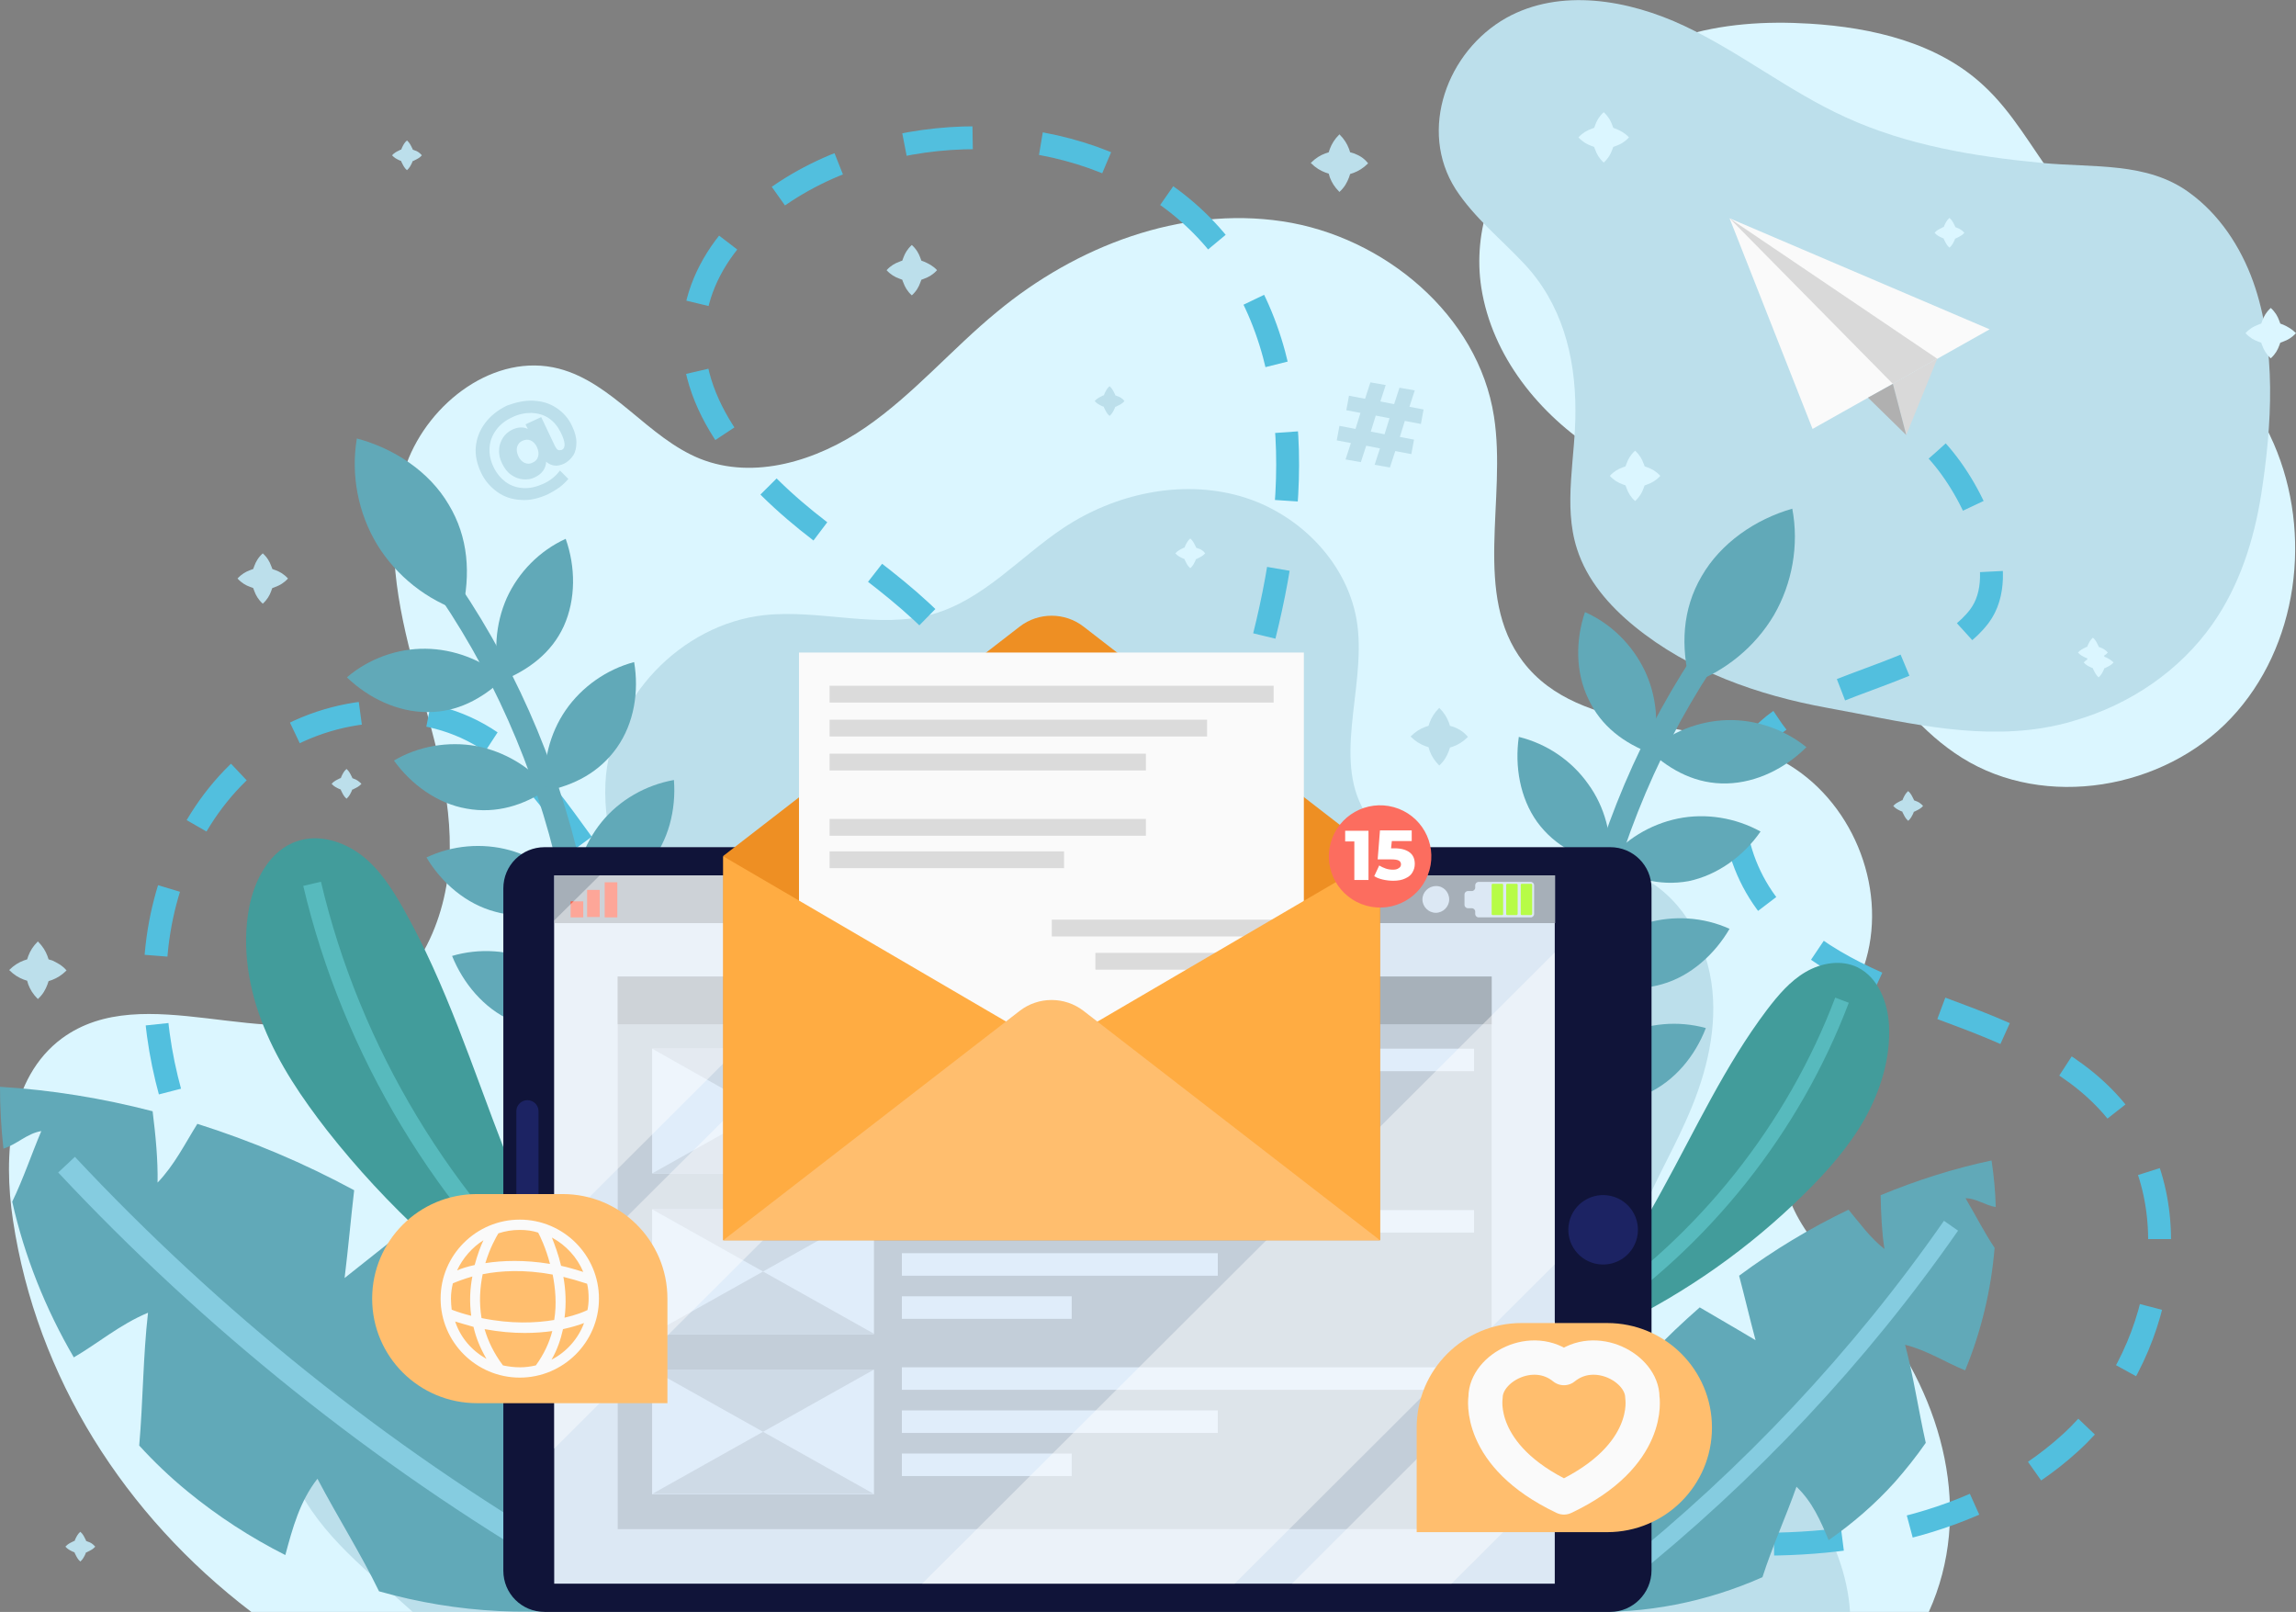 <svg width="255" height="179" viewBox="0 0 255 179" fill="none" xmlns="http://www.w3.org/2000/svg">
<rect x="0" y="0" width="255" height="179" fill="#808080" stroke="none"/>
<g clip-path="url(#clip0_47_8309)">
<path d="M186.567 4.11C191.197 2.627 196.124 2.331 200.967 2.627C207.934 3.051 215.197 4.746 220.295 9.492C223.523 12.459 225.647 16.4 228.281 19.959C235.8 30.257 247.439 37.588 252.536 49.284C256.869 59.285 255.255 71.829 247.779 79.753C240.302 87.678 227.134 89.924 217.916 84.16C209.038 78.609 205.13 67.591 196.974 60.98C191.154 56.276 183.678 54.158 177.391 50.132C170.935 46.021 165.71 39.538 164.52 31.952C163.543 25.68 165.795 18.858 170.68 14.747C175.48 10.764 180.492 6.06 186.567 4.11Z" fill="#DBF6FF"/>
<path d="M226.794 80.855C218.766 82.126 210.95 80.05 202.964 78.609C195.275 77.211 187.629 74.541 181.512 69.54C178.708 67.252 176.244 64.413 175.14 60.938C173.568 56.022 175.013 50.725 174.97 45.555C174.97 39.495 173.441 33.69 169.235 29.24C166.687 26.528 163.713 24.155 161.674 21.019C157.469 14.451 160.74 5.679 167.281 1.992C173.271 -1.356 180.875 -0.042 187.076 2.882C193.278 5.806 198.716 10.171 204.96 13.01C211.799 16.146 219.275 17.375 226.794 18.095C232.571 18.646 238.433 17.968 243.106 21.358C246.462 23.773 248.841 27.375 250.242 31.274C252.876 38.648 252.324 47.293 251.134 54.92C250.327 60.006 248.713 65.049 245.74 69.286C242.086 74.499 236.564 78.228 230.447 80.008C229.258 80.389 228.026 80.643 226.794 80.855Z" fill="#BCDFEB"/>
<path d="M214.22 179H27.909C13.848 168.279 4.078 152.981 1.444 135.521C0.34 128.275 0.977 119.672 6.882 115.308C16.015 108.612 29.693 117.045 39.972 112.384C46.599 109.375 49.87 101.577 49.955 94.289C50.04 87 47.576 80.008 45.707 72.973C43.881 65.939 42.649 58.353 45.155 51.488C47.661 44.665 54.968 39.114 62.062 40.936C68.094 42.504 71.959 48.606 77.736 50.937C83.768 53.353 90.777 51.149 96.129 47.462C101.482 43.775 105.73 38.733 110.742 34.622C119.535 27.333 131.132 22.884 142.431 24.579C153.731 26.274 164.18 35.003 165.922 46.233C167.366 55.429 163.501 66.066 169.15 73.482C175.522 81.83 188.861 79.499 198.078 84.584C205.597 88.737 209.59 98.314 207.254 106.536C204.875 114.926 196.762 122.003 198.078 130.606C199.013 136.793 204.535 141.073 208.401 145.988C215.835 155.481 219.19 168.024 214.22 179Z" fill="#DBF6FF"/>
<path d="M205.47 179H45.835C40.992 174.593 35.555 170.525 32.794 164.592C30.032 158.659 30.032 150.904 34.578 146.2C40.057 140.479 49.19 141.242 56.879 139.378C65.757 137.174 73.828 130.097 74.975 121.028C76.462 109.332 66.649 98.696 67.244 86.915C67.711 77.634 75.612 69.329 84.873 68.311C91.117 67.633 97.616 69.922 103.648 68.184C109.255 66.574 113.291 61.828 118.133 58.607C123.826 54.836 131.132 53.225 137.716 55.09C144.3 56.955 149.865 62.633 150.757 69.413C151.692 76.617 147.784 84.796 151.947 90.729C155.047 95.178 161.249 96.026 166.644 95.856C172.081 95.687 177.816 94.967 182.616 97.552C187.034 99.967 189.668 104.925 190.177 109.926C190.687 114.926 189.285 119.969 187.204 124.546C185.42 128.571 183.083 132.343 181.724 136.538C180.365 140.734 180.067 145.522 182.319 149.336C184.655 153.32 189.158 155.396 192.854 158.235C199.268 163.066 204.96 170.821 205.47 179Z" fill="#BCDFEB"/>
<path d="M192.089 24.24L201.307 47.632L220.975 36.571L192.089 24.24Z" fill="#FAFAFA"/>
<path d="M192.089 24.24L210.227 42.631L215.155 39.834L192.089 24.24Z" fill="#D9D9D9"/>
<path d="M215.155 39.834L211.714 48.31L210.227 42.631L215.155 39.834Z" fill="#D9D9D9"/>
<path d="M211.714 48.31L207.466 44.157L210.227 42.631L211.714 48.31Z" fill="#B0B0B0"/>
<path d="M71.492 171.754C50.72 166.287 32.581 151.497 23.108 132.258C19.2 124.334 16.694 115.477 17.289 106.663C17.884 97.848 21.834 88.992 28.928 83.694C36.022 78.397 46.387 77.253 53.906 81.957C61.169 86.491 64.61 95.221 70.897 101.027C78.416 107.976 90.352 110.01 99.4 105.222C108.448 100.476 113.546 88.907 110.275 79.245C107.216 70.303 98.551 64.71 91.032 58.946C83.513 53.183 76.037 45.089 77.099 35.681C78.034 27.587 85.17 21.527 92.646 18.392C107.046 12.374 125.567 15.044 135.38 27.164C145.915 40.173 143.876 59.2 139.16 75.261C134.403 91.322 127.394 107.553 129.773 124.164C131.727 137.937 140.307 150.311 151.649 158.405C162.991 166.499 176.924 170.482 190.857 171.33C204.748 172.177 219.658 169.592 229.938 160.227C240.217 150.862 243.701 133.402 234.61 122.893C229.895 117.469 222.886 114.672 216.132 112.172C209.378 109.671 202.326 107.044 197.441 101.789C192.556 96.535 190.645 87.72 195.275 82.169C200.585 75.77 214.815 75.049 219.828 68.439C223.396 63.693 219.233 54.581 215.155 50.09" stroke="#52BFDE" stroke-width="2.541" stroke-miterlimit="10" stroke-dasharray="7.62 7.62"/>
<path d="M59.938 147.218C50.974 141.327 42.946 133.954 36.319 125.521C33.558 121.961 31.009 118.232 29.31 114.036C27.611 109.884 26.847 105.264 27.654 100.857C28.248 97.679 29.99 94.374 33.048 93.399C35.427 92.594 38.146 93.441 40.142 94.967C42.139 96.492 43.541 98.696 44.773 100.857C49.573 109.333 52.504 118.656 56.029 127.724C57.729 132.089 59.598 136.369 61.849 140.437C62.953 142.471 64.185 144.463 65.502 146.328C66.734 148.065 68.943 149.887 69.665 151.752C67.966 153.15 61.594 148.277 59.938 147.218Z" fill="#429C9B"/>
<path d="M34.663 98.145C39.038 116.706 49.36 133.826 63.761 146.412" stroke="#57BABD" stroke-width="2.02" stroke-miterlimit="10"/>
<path d="M179.515 147.302C187.246 143.573 194.34 138.573 200.415 132.555C202.963 130.055 205.385 127.3 207.126 124.207C208.868 121.071 209.972 117.511 209.803 113.909C209.675 111.324 208.613 108.57 206.319 107.426C204.493 106.536 202.284 106.917 200.542 107.934C198.801 108.951 197.484 110.519 196.252 112.129C191.579 118.316 188.308 125.436 184.57 132.216C182.786 135.479 180.875 138.7 178.666 141.708C177.561 143.192 176.414 144.632 175.14 145.989C173.993 147.217 172.081 148.446 171.274 149.845C172.549 151.159 178.113 147.98 179.515 147.302Z" fill="#429C9B"/>
<path d="M204.578 111.07C199.183 125.308 189.243 137.81 176.584 146.285" stroke="#57BABD" stroke-width="1.612" stroke-miterlimit="10"/>
<path d="M63.846 135.055C68.688 111.281 63.506 85.686 49.913 65.599" stroke="#61A9B8" stroke-width="2.541" stroke-miterlimit="10"/>
<path d="M51.314 67.93C47.406 66.659 44.008 63.947 41.884 60.472C39.76 56.954 38.953 52.717 39.633 48.691C43.753 49.793 47.661 52.335 49.828 56.022C52.036 59.666 52.291 63.777 51.314 67.93Z" fill="#61A9B8"/>
<path d="M55.647 75.642C54.755 72.634 55.01 69.286 56.284 66.404C57.601 63.523 59.938 61.15 62.826 59.836C63.931 62.929 63.973 66.531 62.614 69.54C61.254 72.507 58.706 74.414 55.647 75.642Z" fill="#61A9B8"/>
<path d="M55.944 75.346C53.566 73.27 50.422 72.083 47.279 72.041C44.135 71.998 40.95 73.142 38.528 75.219C40.907 77.507 44.135 79.075 47.449 79.075C50.72 79.118 53.523 77.634 55.944 75.346Z" fill="#61A9B8"/>
<path d="M60.575 87.847C60.235 84.711 61.042 81.448 62.826 78.863C64.61 76.278 67.371 74.329 70.43 73.523C70.982 76.787 70.43 80.304 68.518 83.016C66.607 85.728 63.803 87.211 60.575 87.847Z" fill="#61A9B8"/>
<path d="M60.872 87.593C58.876 85.135 55.987 83.44 52.886 82.846C49.785 82.296 46.472 82.846 43.753 84.457C45.665 87.126 48.596 89.245 51.824 89.796C55.095 90.389 58.153 89.457 60.872 87.593Z" fill="#61A9B8"/>
<path d="M63.803 100.052C63.718 96.916 64.823 93.737 66.819 91.28C68.816 88.822 71.747 87.169 74.848 86.618C75.102 89.881 74.253 93.398 72.129 95.899C70.047 98.441 67.074 99.67 63.803 100.052Z" fill="#61A9B8"/>
<path d="M64.143 99.84C62.401 97.213 59.64 95.263 56.624 94.416C53.566 93.568 50.21 93.865 47.364 95.221C49.063 98.06 51.782 100.391 54.968 101.238C58.111 102.128 61.254 101.45 64.143 99.84Z" fill="#61A9B8"/>
<path d="M65.672 113.485C66.097 110.349 67.669 107.383 70.005 105.306C72.384 103.187 75.485 102.001 78.671 101.958C78.416 105.222 77.014 108.527 74.55 110.731C72.087 112.892 68.986 113.612 65.672 113.485Z" fill="#61A9B8"/>
<path d="M66.055 113.316C64.738 110.434 62.316 108.103 59.47 106.789C56.582 105.476 53.226 105.264 50.21 106.154C51.442 109.205 53.736 111.959 56.752 113.316C59.768 114.672 62.953 114.46 66.055 113.316Z" fill="#61A9B8"/>
<path d="M176.287 143.234C171.062 119.545 175.777 93.865 189.073 73.566" stroke="#61A9B8" stroke-width="2.541" stroke-miterlimit="10"/>
<path d="M187.714 75.939C191.579 74.583 194.935 71.829 197.016 68.311C199.055 64.794 199.82 60.514 199.055 56.488C194.935 57.675 191.112 60.302 188.988 63.989C186.822 67.676 186.652 71.786 187.714 75.939Z" fill="#61A9B8"/>
<path d="M183.466 83.695C184.315 80.643 184.018 77.296 182.659 74.456C181.299 71.617 178.921 69.244 176.032 67.973C174.97 71.109 174.97 74.668 176.414 77.635C177.816 80.643 180.365 82.55 183.466 83.695Z" fill="#61A9B8"/>
<path d="M183.211 83.398C185.547 81.279 188.691 80.05 191.834 79.966C194.978 79.881 198.163 80.983 200.627 82.974C198.291 85.305 195.105 86.915 191.792 87C188.478 87.085 185.632 85.644 183.211 83.398Z" fill="#61A9B8"/>
<path d="M178.793 95.984C179.09 92.848 178.241 89.585 176.372 87.042C174.545 84.457 171.784 82.593 168.683 81.83C168.216 85.093 168.811 88.61 170.722 91.28C172.676 93.95 175.522 95.391 178.793 95.984Z" fill="#61A9B8"/>
<path d="M178.453 95.772C180.407 93.272 183.253 91.534 186.354 90.899C189.455 90.263 192.769 90.814 195.53 92.34C193.661 95.052 190.772 97.171 187.544 97.849C184.273 98.442 181.214 97.552 178.453 95.772Z" fill="#61A9B8"/>
<path d="M175.735 108.231C175.777 105.095 174.588 101.917 172.549 99.501C170.51 97.086 167.579 95.475 164.435 94.967C164.223 98.272 165.157 101.705 167.324 104.205C169.49 106.748 172.464 107.934 175.735 108.231Z" fill="#61A9B8"/>
<path d="M175.395 108.061C177.094 105.391 179.813 103.4 182.829 102.51C185.845 101.62 189.2 101.832 192.089 103.145C190.432 105.985 187.756 108.4 184.613 109.29C181.427 110.222 178.326 109.587 175.395 108.061Z" fill="#61A9B8"/>
<path d="M174.078 121.707C173.611 118.571 171.997 115.647 169.575 113.613C167.196 111.536 164.01 110.392 160.867 110.392C161.164 113.655 162.651 116.961 165.157 119.079C167.664 121.198 170.765 121.919 174.078 121.707Z" fill="#61A9B8"/>
<path d="M173.696 121.58C174.97 118.698 177.306 116.283 180.195 114.969C183.041 113.613 186.397 113.316 189.455 114.164C188.266 117.257 186.014 120.012 182.998 121.41C180.025 122.766 176.839 122.639 173.696 121.58Z" fill="#61A9B8"/>
<path d="M60.065 159.168C61.382 156.752 63.123 154.549 64.27 152.091C61.212 148.192 57.516 144.717 53.651 141.624C51.144 139.632 48.468 137.725 45.75 135.988C43.243 137.979 40.737 139.971 38.273 141.92C38.698 138.445 38.953 135.437 39.335 132.174C33.771 129.165 27.951 126.707 21.919 124.8C20.517 127.046 19.37 129.377 17.501 131.326C17.544 128.783 17.289 126.114 16.949 123.402C11.384 121.961 5.692 121.028 0 120.689C0 122.978 0.127 125.266 0.382 127.555C1.869 127.088 3.016 125.859 4.588 125.605C3.526 128.105 2.591 130.902 1.359 133.445C2.719 139.505 5.055 145.353 8.198 150.735C10.832 149.209 13.296 147.09 16.439 145.777C15.887 150.608 15.887 155.65 15.462 160.524C17.119 162.346 18.903 164.041 20.815 165.609C24.17 168.363 27.824 170.737 31.689 172.686C32.496 169.677 33.303 166.711 35.257 164.211C37.551 168.575 40.015 172.432 42.096 176.712C50.762 179.17 60.023 179.678 68.858 177.983C70.345 177.686 71.534 175.356 72.001 173.957C72.469 172.559 72.384 170.991 72.171 169.508C71.534 164.846 69.793 160.524 67.371 156.583C64.823 157.176 62.231 157.896 60.065 159.168Z" fill="#61A9B8"/>
<path d="M62.571 173.491C42.181 161.541 23.533 146.582 7.391 129.334" stroke="#85CCE0" stroke-width="2.541" stroke-miterlimit="10"/>
<path d="M180.62 163.956C179.388 162.304 177.859 160.863 176.712 159.125C178.581 155.905 180.96 152.896 183.508 150.226C185.165 148.446 186.949 146.794 188.776 145.183C190.857 146.412 192.939 147.599 194.977 148.828C194.298 146.285 193.788 144.081 193.151 141.666C196.974 138.827 201.052 136.369 205.3 134.335C206.574 135.86 207.721 137.471 209.293 138.7C208.995 136.793 208.911 134.801 208.868 132.724C212.861 131.072 216.982 129.758 221.187 128.868C221.442 130.563 221.612 132.301 221.654 134.038C220.507 133.869 219.488 133.063 218.298 133.063C219.36 134.843 220.337 136.793 221.527 138.572C221.144 143.234 220.04 147.853 218.256 152.175C216.132 151.328 214.093 149.972 211.587 149.336C212.521 152.853 213.073 156.625 213.881 160.227C212.819 161.753 211.672 163.193 210.44 164.592C208.273 167.007 205.767 169.169 203.091 171.033C202.199 168.872 201.264 166.753 199.523 165.1C198.291 168.575 196.847 171.711 195.742 175.144C189.54 177.898 182.744 179.254 175.947 178.958C174.843 178.915 173.653 177.305 173.186 176.288C172.676 175.271 172.591 174.127 172.591 173.025C172.591 169.508 173.398 166.117 174.8 162.897C176.882 162.982 178.878 163.278 180.62 163.956Z" fill="#61A9B8"/>
<path d="M180.322 174.89C194.213 163.787 206.532 150.692 216.684 136.115" stroke="#85CCE0" stroke-width="1.911" stroke-miterlimit="10"/>
<path d="M178.836 179H60.49C57.941 179 55.902 176.966 55.902 174.423V98.653C55.902 96.111 57.941 94.077 60.49 94.077H178.836C181.384 94.077 183.423 96.111 183.423 98.653V174.381C183.423 176.923 181.342 179 178.836 179Z" fill="#101439"/>
<path d="M181.809 137.457C182.301 135.385 181.017 133.307 178.94 132.815C176.862 132.324 174.779 133.606 174.287 135.678C173.794 137.75 175.079 139.828 177.156 140.32C179.233 140.811 181.316 139.53 181.809 137.457Z" fill="#1C2363"/>
<path d="M58.578 150.904C57.898 150.904 57.346 150.353 57.346 149.675V123.401C57.346 122.723 57.898 122.172 58.578 122.172C59.258 122.172 59.81 122.723 59.81 123.401V149.675C59.81 150.353 59.258 150.904 58.578 150.904Z" fill="#1C2363"/>
<path d="M172.676 97.212H61.552V175.864H172.676V97.212Z" fill="#DCE8F4"/>
<path d="M172.719 97.212H61.594V102.51H172.719V97.212Z" fill="#A6AFB8"/>
<path d="M64.78 100.094H63.378V101.874H64.78V100.094Z" fill="#FC6047"/>
<path d="M66.607 98.823H65.205V101.832H66.607V98.823Z" fill="#FC6047"/>
<path d="M68.561 97.975H67.159V101.874H68.561V97.975Z" fill="#FC6047"/>
<path d="M163.841 98.314V98.568C163.841 98.78 163.671 98.95 163.458 98.95H163.033C162.821 98.95 162.651 99.119 162.651 99.331V100.475C162.651 100.687 162.821 100.857 163.033 100.857H163.458C163.671 100.857 163.841 101.026 163.841 101.238V101.492C163.841 101.704 164.01 101.874 164.223 101.874H170C170.212 101.874 170.382 101.704 170.382 101.492V98.314C170.382 98.102 170.212 97.933 170 97.933H164.223C164.01 97.933 163.841 98.102 163.841 98.314Z" fill="#DCE8F4"/>
<path d="M170.042 101.619H169.023C168.938 101.619 168.896 101.577 168.896 101.492V98.272C168.896 98.187 168.938 98.144 169.023 98.144H170.042C170.127 98.144 170.17 98.187 170.17 98.272V101.492C170.17 101.535 170.085 101.619 170.042 101.619Z" fill="#B7FC47"/>
<path d="M168.428 101.619H167.409C167.324 101.619 167.281 101.577 167.281 101.492V98.272C167.281 98.187 167.324 98.144 167.409 98.144H168.428C168.513 98.144 168.556 98.187 168.556 98.272V101.492C168.556 101.535 168.513 101.619 168.428 101.619Z" fill="#B7FC47"/>
<path d="M166.814 101.619H165.795C165.71 101.619 165.667 101.577 165.667 101.492V98.272C165.667 98.187 165.71 98.144 165.795 98.144H166.814C166.899 98.144 166.942 98.187 166.942 98.272V101.492C166.984 101.535 166.899 101.619 166.814 101.619Z" fill="#B7FC47"/>
<path d="M160.952 99.882C160.952 100.687 160.272 101.365 159.465 101.365C158.658 101.365 157.978 100.687 157.978 99.882C157.978 99.077 158.658 98.399 159.465 98.399C160.272 98.356 160.952 99.034 160.952 99.882Z" fill="#DCE8F4"/>
<path d="M165.667 108.442H68.603V169.804H165.667V108.442Z" fill="#C3CED9"/>
<path d="M165.667 108.442H68.603V113.739H165.667V108.442Z" fill="#A7B1BA"/>
<path d="M163.713 116.452H100.165V118.952H163.713V116.452Z" fill="#E0EDFA"/>
<path d="M135.252 121.283H100.165V123.783H135.252V121.283Z" fill="#E0EDFA"/>
<path d="M119.025 126.071H100.165V128.572H119.025V126.071Z" fill="#E0EDFA"/>
<path d="M163.713 134.377H100.165V136.877H163.713V134.377Z" fill="#E0EDFA"/>
<path d="M135.252 139.166H100.165V141.666H135.252V139.166Z" fill="#E0EDFA"/>
<path d="M119.025 143.954H100.165V146.454H119.025V143.954Z" fill="#E0EDFA"/>
<path d="M163.713 151.836H100.165V154.337H163.713V151.836Z" fill="#E0EDFA"/>
<path d="M135.252 156.625H100.165V159.125H135.252V156.625Z" fill="#E0EDFA"/>
<path d="M119.025 161.414H100.165V163.914H119.025V161.414Z" fill="#E0EDFA"/>
<path d="M97.064 116.452H72.426V130.309H97.064V116.452Z" fill="#E0EDFA"/>
<path d="M72.426 130.309L84.745 123.401L97.064 130.309H72.426Z" fill="#CEDAE6"/>
<path d="M97.064 116.452L84.745 123.401L72.426 116.452H97.064Z" fill="#CEDAE6"/>
<path d="M97.064 134.292H72.426V148.15H97.064V134.292Z" fill="#E0EDFA"/>
<path d="M72.426 148.107L84.745 141.2L97.064 148.107H72.426Z" fill="#CEDAE6"/>
<path d="M97.064 134.292L84.745 141.2L72.426 134.292H97.064Z" fill="#CEDAE6"/>
<path d="M97.064 152.091H72.426V165.948H97.064V152.091Z" fill="#E0EDFA"/>
<path d="M72.426 165.905L84.745 158.998L97.064 165.905H72.426Z" fill="#CEDAE6"/>
<path d="M97.064 152.091L84.745 158.998L72.426 152.091H97.064Z" fill="#CEDAE6"/>
<g opacity="0.44">
<path d="M101.269 97.212L61.552 136.835V102.213L66.607 97.212H101.269Z" fill="white"/>
<path d="M125.355 97.212L61.552 160.863V143.149L107.641 97.212H125.355Z" fill="white"/>
</g>
<g opacity="0.44">
<path d="M172.676 105.772V140.394L137.121 175.864H102.416L172.676 105.772Z" fill="white"/>
<path d="M172.676 146.708V164.422L161.207 175.864H143.493L172.676 146.708Z" fill="white"/>
</g>
<path d="M80.327 95.051L113.248 69.583C115.33 67.972 118.261 67.972 120.342 69.583L153.263 95.051V137.725H80.327V95.051Z" fill="#EE8F23"/>
<path d="M144.81 72.464H88.738V133.996H144.81V72.464Z" fill="#FAFAFA"/>
<path d="M141.454 76.151H92.136V78.016H141.454V76.151Z" fill="#DBDBDB"/>
<path d="M134.063 79.923H92.136V81.787H134.063V79.923Z" fill="#DBDBDB"/>
<path d="M127.266 83.694H92.136V85.559H127.266V83.694Z" fill="#DBDBDB"/>
<path d="M127.266 90.941H92.136V92.805H127.266V90.941Z" fill="#DBDBDB"/>
<path d="M118.176 94.543H92.136V96.407H118.176V94.543Z" fill="#DBDBDB"/>
<path d="M142.856 102.128H116.817V103.993H142.856V102.128Z" fill="#DBDBDB"/>
<path d="M142.856 105.815H121.659V107.68H142.856V105.815Z" fill="#DBDBDB"/>
<path d="M116.817 116.409L80.327 95.094V137.725L116.817 116.409Z" fill="#FFAC42"/>
<path d="M116.817 116.409L153.263 95.094V137.725L116.817 116.409Z" fill="#FFAC42"/>
<path d="M113.248 112.257L80.327 137.725H153.263L120.342 112.257C118.261 110.646 115.33 110.646 113.248 112.257Z" fill="#FFBE6E"/>
<path d="M158.762 96.625C159.604 93.603 157.831 90.473 154.802 89.634C151.773 88.794 148.635 90.563 147.793 93.585C146.952 96.607 148.725 99.737 151.754 100.576C154.783 101.416 157.921 99.647 158.762 96.625Z" fill="#FC6D5F"/>
<path d="M151.989 92.212V97.721H150.417V93.441H149.398V92.255H151.989V92.212Z" fill="white"/>
<path d="M156.577 94.67C156.959 94.967 157.129 95.391 157.129 95.942C157.129 96.281 157.044 96.577 156.874 96.874C156.704 97.171 156.449 97.382 156.067 97.552C155.727 97.721 155.26 97.806 154.75 97.806C154.368 97.806 153.985 97.764 153.603 97.679C153.221 97.594 152.881 97.467 152.626 97.298L153.178 96.111C153.391 96.238 153.646 96.365 153.901 96.45C154.155 96.535 154.41 96.577 154.708 96.577C154.963 96.577 155.175 96.535 155.345 96.408C155.515 96.323 155.6 96.153 155.6 95.984C155.6 95.814 155.515 95.645 155.345 95.56C155.175 95.475 154.92 95.433 154.495 95.433H153.008L153.263 92.212H156.789V93.399H154.58L154.495 94.204H154.878C155.642 94.204 156.194 94.374 156.577 94.67Z" fill="white"/>
<path d="M59.215 44.496C60.192 44.538 61.042 44.793 61.807 45.301C62.571 45.81 63.166 46.488 63.548 47.335C63.846 47.971 64.016 48.564 64.016 49.115C64.016 49.666 63.931 50.132 63.676 50.556C63.421 50.937 63.081 51.276 62.656 51.488C62.274 51.658 61.934 51.742 61.594 51.7C61.254 51.658 60.957 51.531 60.66 51.276C60.617 52.039 60.192 52.632 59.385 53.014C58.961 53.226 58.536 53.268 58.069 53.226C57.601 53.183 57.176 53.014 56.752 52.717C56.327 52.42 56.029 51.997 55.775 51.488C55.52 50.98 55.392 50.471 55.435 49.963C55.435 49.454 55.605 49.03 55.86 48.607C56.114 48.225 56.454 47.929 56.879 47.717C57.516 47.42 58.069 47.378 58.621 47.632L58.366 47.123L60.108 46.318L61.637 49.539C61.764 49.751 61.849 49.92 61.977 49.963C62.104 50.005 62.231 50.005 62.401 49.963C62.826 49.751 62.826 49.115 62.274 48.013C61.934 47.335 61.509 46.827 60.957 46.445C60.405 46.064 59.768 45.895 59.045 45.852C58.323 45.852 57.601 45.979 56.837 46.361C56.114 46.7 55.52 47.166 55.095 47.759C54.67 48.352 54.415 48.988 54.373 49.708C54.33 50.429 54.458 51.107 54.798 51.827C55.137 52.548 55.605 53.099 56.157 53.522C56.752 53.946 57.389 54.158 58.111 54.2C58.833 54.243 59.555 54.073 60.32 53.734C61.084 53.395 61.722 52.887 62.189 52.251L63.123 53.183C62.869 53.48 62.571 53.777 62.146 54.116C61.722 54.412 61.297 54.666 60.872 54.878C59.853 55.345 58.833 55.599 57.856 55.514C56.879 55.472 55.987 55.175 55.222 54.624C54.458 54.073 53.821 53.353 53.396 52.42C52.971 51.488 52.759 50.556 52.844 49.624C52.929 48.691 53.268 47.801 53.863 46.996C54.458 46.191 55.265 45.556 56.284 45.047C57.304 44.666 58.281 44.454 59.215 44.496ZM59.768 50.683C59.853 50.386 59.81 50.047 59.64 49.666C59.47 49.285 59.215 49.03 58.918 48.903C58.621 48.776 58.323 48.819 58.026 48.946C57.729 49.073 57.516 49.327 57.431 49.624C57.346 49.92 57.389 50.259 57.559 50.641C57.729 51.022 57.983 51.276 58.281 51.404C58.578 51.531 58.876 51.531 59.173 51.361C59.47 51.234 59.683 51.022 59.768 50.683Z" fill="#BCDFEB"/>
<path d="M156.024 46.742L155.472 48.522L157.044 48.818L156.747 50.429L154.963 50.09L154.368 51.912L152.669 51.615L153.263 49.793L151.734 49.496L151.139 51.319L149.44 51.022L150.035 49.2L148.463 48.903L148.761 47.293L150.545 47.632L151.097 45.852L149.525 45.555L149.823 43.945L151.607 44.284L152.201 42.462L153.901 42.759L153.306 44.581L154.835 44.877L155.43 43.055L157.129 43.352L156.534 45.174L158.106 45.471L157.809 47.081L156.024 46.742ZM154.325 46.445L152.796 46.149L152.244 47.928L153.773 48.225L154.325 46.445Z" fill="#BCDFEB"/>
<path d="M74.126 155.82H52.971C46.557 155.82 41.332 150.65 41.332 144.209C41.332 137.81 46.514 132.598 52.971 132.598H62.486C68.901 132.598 74.126 137.768 74.126 144.209V155.82Z" fill="#FFBE6E"/>
<path d="M57.729 135.437C52.886 135.437 48.935 139.378 48.935 144.209C48.935 149.04 52.886 152.981 57.729 152.981C62.571 152.981 66.522 149.04 66.522 144.209C66.522 139.378 62.571 135.437 57.729 135.437ZM50.083 144.209C50.083 143.616 50.167 143.065 50.295 142.514C50.677 142.344 51.442 142.048 52.461 141.751C52.206 143.065 52.121 144.548 52.334 146.116C51.654 145.946 50.932 145.735 50.167 145.438C50.125 145.057 50.083 144.633 50.083 144.209ZM53.608 141.497C55.562 141.116 58.196 140.946 61.382 141.539C61.679 143.065 61.849 144.802 61.552 146.582C59.513 146.921 56.794 147.048 53.481 146.37C53.183 144.59 53.311 142.938 53.608 141.497ZM62.571 141.794C63.421 142.005 64.313 142.26 65.205 142.556C65.332 143.065 65.375 143.616 65.375 144.209C65.375 144.633 65.332 145.057 65.247 145.48C64.823 145.692 63.973 146.031 62.699 146.328C62.911 144.76 62.826 143.192 62.571 141.794ZM64.78 141.243C63.931 140.988 63.123 140.734 62.316 140.565C62.019 139.293 61.594 138.192 61.297 137.429C62.869 138.276 64.1 139.632 64.78 141.243ZM59.768 136.878C59.98 137.259 60.617 138.573 61.084 140.353C58.238 139.887 55.817 139.971 53.906 140.268C54.415 138.573 55.095 137.386 55.35 136.963C56.114 136.708 56.879 136.581 57.729 136.581C58.451 136.581 59.13 136.666 59.768 136.878ZM53.693 137.725C53.353 138.446 53.014 139.378 52.716 140.48C51.909 140.649 51.272 140.861 50.762 141.073C51.399 139.717 52.419 138.531 53.693 137.725ZM50.55 146.752C51.272 146.964 51.952 147.175 52.589 147.345C52.844 148.489 53.311 149.676 54.033 150.905C52.376 149.972 51.144 148.531 50.55 146.752ZM55.86 151.625C54.84 150.269 54.203 148.913 53.821 147.599C55.435 147.896 56.922 148.023 58.281 148.023C59.428 148.023 60.447 147.938 61.339 147.811C60.999 149.125 60.405 150.396 59.513 151.625C58.961 151.752 58.366 151.837 57.771 151.837C57.092 151.837 56.454 151.752 55.86 151.625ZM61.254 150.989C61.892 149.888 62.274 148.743 62.529 147.599C63.506 147.387 64.313 147.133 64.865 146.921C64.228 148.659 62.911 150.142 61.254 150.989Z" fill="#FAFAFA"/>
<path d="M157.341 170.143H178.496C184.91 170.143 190.135 164.973 190.135 158.532C190.135 152.133 184.953 146.921 178.496 146.921H168.981C162.566 146.921 157.341 152.091 157.341 158.532V170.143Z" fill="#FFBE6E"/>
<path d="M182.404 155.185C182.404 151.922 177.179 149.082 173.696 151.922C170.212 149.082 164.988 151.922 164.988 155.185C164.988 155.185 163.883 161.626 173.696 166.287C183.551 161.626 182.404 155.185 182.404 155.185Z" stroke="#FAFAFA" stroke-width="3.811" stroke-miterlimit="10" stroke-linejoin="round"/>
<path d="M150.375 17.036C150.247 16.994 150.12 16.951 149.95 16.909C149.908 16.782 149.865 16.654 149.823 16.527C149.61 15.976 149.313 15.468 148.761 14.917C148.208 15.468 147.911 15.976 147.699 16.527C147.656 16.654 147.614 16.782 147.571 16.909C147.444 16.951 147.316 16.994 147.189 17.036C146.637 17.248 146.127 17.544 145.575 18.095C146.127 18.646 146.637 18.943 147.189 19.155C147.316 19.197 147.444 19.239 147.571 19.282C147.614 19.409 147.656 19.536 147.699 19.706C147.911 20.256 148.208 20.765 148.761 21.316C149.355 20.765 149.61 20.256 149.823 19.706C149.865 19.578 149.908 19.451 149.95 19.324C150.077 19.282 150.205 19.239 150.332 19.197C150.885 18.985 151.394 18.689 151.947 18.138C151.437 17.502 150.927 17.248 150.375 17.036Z" fill="#BCDFEB"/>
<path d="M5.82 106.663C5.692 106.62 5.565 106.578 5.395 106.536C5.352 106.409 5.31 106.281 5.267 106.154C5.055 105.603 4.758 105.095 4.205 104.544C3.653 105.095 3.356 105.603 3.143 106.154C3.101 106.281 3.058 106.409 3.016 106.536C2.889 106.578 2.761 106.62 2.634 106.663C2.081 106.875 1.572 107.171 1.02 107.722C1.572 108.273 2.081 108.57 2.634 108.782C2.761 108.824 2.889 108.866 3.016 108.909C3.058 109.036 3.101 109.163 3.143 109.333C3.356 109.883 3.653 110.392 4.205 110.943C4.8 110.392 5.055 109.883 5.267 109.333C5.31 109.205 5.352 109.078 5.395 108.951C5.522 108.909 5.65 108.866 5.777 108.824C6.329 108.612 6.839 108.315 7.391 107.765C6.882 107.171 6.329 106.917 5.82 106.663Z" fill="#BCDFEB"/>
<path d="M161.462 80.728C161.334 80.686 161.207 80.644 161.037 80.601C160.995 80.474 160.952 80.347 160.91 80.22C160.697 79.669 160.4 79.16 159.848 78.609C159.295 79.16 158.998 79.669 158.786 80.22C158.743 80.347 158.701 80.474 158.658 80.601C158.531 80.644 158.403 80.686 158.276 80.728C157.724 80.94 157.214 81.237 156.662 81.788C157.214 82.338 157.724 82.635 158.276 82.847C158.403 82.889 158.531 82.932 158.658 82.974C158.701 83.101 158.743 83.228 158.786 83.398C158.998 83.949 159.295 84.457 159.848 85.008C160.442 84.457 160.697 83.949 160.91 83.398C160.952 83.271 160.995 83.144 161.037 83.017C161.164 82.974 161.292 82.932 161.419 82.889C161.972 82.678 162.481 82.381 163.033 81.83C162.524 81.237 162.014 80.94 161.462 80.728Z" fill="#BCDFEB"/>
<path d="M217.364 25.299C217.279 25.257 217.236 25.257 217.151 25.214C217.151 25.13 217.109 25.087 217.067 25.002C216.939 24.748 216.812 24.451 216.514 24.197C216.217 24.451 216.089 24.748 215.962 25.002C215.92 25.087 215.92 25.13 215.877 25.214C215.792 25.214 215.75 25.257 215.665 25.299C215.41 25.426 215.112 25.553 214.858 25.85C215.112 26.147 215.41 26.274 215.665 26.401C215.75 26.443 215.792 26.443 215.877 26.486C215.877 26.57 215.92 26.613 215.962 26.698C216.089 26.952 216.217 27.248 216.514 27.503C216.812 27.248 216.939 26.952 217.067 26.698C217.109 26.613 217.109 26.57 217.151 26.486C217.236 26.486 217.279 26.443 217.364 26.401C217.619 26.274 217.916 26.147 218.171 25.85C217.916 25.553 217.661 25.426 217.364 25.299Z" fill="#DBF6FF"/>
<path d="M233.931 73.015C233.846 72.973 233.803 72.973 233.718 72.931C233.718 72.846 233.676 72.803 233.633 72.719C233.506 72.465 233.378 72.168 233.081 71.914C232.784 72.168 232.656 72.465 232.529 72.719C232.486 72.803 232.486 72.846 232.444 72.931C232.359 72.931 232.316 72.973 232.231 73.015C231.977 73.142 231.679 73.27 231.424 73.566C231.679 73.863 231.977 73.99 232.231 74.117C232.316 74.159 232.359 74.16 232.444 74.202C232.444 74.287 232.486 74.329 232.529 74.414C232.656 74.668 232.784 74.965 233.081 75.219C233.378 74.965 233.506 74.668 233.633 74.414C233.676 74.329 233.676 74.287 233.718 74.202C233.803 74.202 233.846 74.159 233.931 74.117C234.185 73.99 234.483 73.863 234.738 73.566C234.44 73.27 234.185 73.142 233.931 73.015Z" fill="#DBF6FF"/>
<path d="M233.293 71.914C233.208 71.871 233.166 71.871 233.081 71.829C233.081 71.744 233.038 71.702 232.996 71.617C232.869 71.363 232.741 71.066 232.444 70.812C232.146 71.066 232.019 71.363 231.892 71.617C231.849 71.702 231.849 71.744 231.807 71.829C231.722 71.829 231.679 71.871 231.594 71.914C231.339 72.041 231.042 72.168 230.787 72.465C231.042 72.761 231.339 72.888 231.594 73.016C231.679 73.058 231.722 73.058 231.807 73.1C231.807 73.185 231.849 73.228 231.892 73.312C232.019 73.567 232.146 73.863 232.444 74.117C232.741 73.863 232.869 73.567 232.996 73.312C233.038 73.228 233.038 73.185 233.081 73.1C233.166 73.1 233.208 73.058 233.293 73.016C233.548 72.888 233.846 72.761 234.1 72.465C233.846 72.168 233.548 71.999 233.293 71.914Z" fill="#DBF6FF"/>
<path d="M39.335 86.492C39.25 86.449 39.208 86.449 39.123 86.407C39.123 86.322 39.081 86.28 39.038 86.195C38.911 85.941 38.783 85.644 38.486 85.39C38.188 85.644 38.061 85.941 37.934 86.195C37.891 86.28 37.891 86.322 37.849 86.407C37.764 86.407 37.721 86.449 37.636 86.492C37.381 86.619 37.084 86.746 36.829 87.042C37.084 87.339 37.381 87.466 37.636 87.593C37.721 87.636 37.764 87.636 37.849 87.678C37.849 87.763 37.891 87.805 37.934 87.89C38.061 88.144 38.188 88.441 38.486 88.695C38.783 88.441 38.911 88.144 39.038 87.89C39.081 87.805 39.081 87.763 39.123 87.678C39.208 87.678 39.25 87.636 39.335 87.593C39.59 87.466 39.888 87.339 40.142 87.042C39.845 86.746 39.59 86.576 39.335 86.492Z" fill="#BCDFEB"/>
<path d="M9.77 171.203C9.685 171.16 9.643 171.16 9.558 171.118C9.558 171.033 9.515 170.991 9.473 170.906C9.345 170.652 9.218 170.355 8.921 170.101C8.623 170.355 8.496 170.652 8.368 170.906C8.326 170.991 8.326 171.033 8.283 171.118C8.198 171.118 8.156 171.16 8.071 171.203C7.816 171.33 7.519 171.457 7.264 171.754C7.519 172.05 7.816 172.178 8.071 172.305C8.156 172.347 8.198 172.347 8.283 172.389C8.283 172.474 8.326 172.517 8.368 172.601C8.496 172.856 8.623 173.152 8.921 173.406C9.218 173.152 9.345 172.856 9.473 172.601C9.515 172.517 9.515 172.474 9.558 172.389C9.643 172.389 9.685 172.347 9.77 172.305C10.025 172.178 10.322 172.05 10.577 171.754C10.322 171.457 10.068 171.288 9.77 171.203Z" fill="#BCDFEB"/>
<path d="M124.08 43.987C123.996 43.945 123.953 43.945 123.868 43.903C123.868 43.818 123.826 43.776 123.783 43.691C123.656 43.437 123.528 43.14 123.231 42.886C122.934 43.14 122.806 43.437 122.679 43.691C122.636 43.776 122.636 43.818 122.594 43.903C122.509 43.903 122.466 43.945 122.381 43.987C122.126 44.115 121.829 44.242 121.574 44.538C121.829 44.835 122.126 44.962 122.381 45.089C122.466 45.132 122.509 45.132 122.594 45.174C122.594 45.259 122.636 45.301 122.679 45.386C122.806 45.64 122.934 45.937 123.231 46.191C123.528 45.937 123.656 45.64 123.783 45.386C123.826 45.301 123.826 45.259 123.868 45.174C123.953 45.174 123.996 45.132 124.08 45.089C124.335 44.962 124.633 44.835 124.888 44.538C124.633 44.199 124.335 44.072 124.08 43.987Z" fill="#BCDFEB"/>
<path d="M46.047 16.697C45.962 16.654 45.92 16.654 45.835 16.612C45.835 16.527 45.792 16.485 45.75 16.4C45.622 16.146 45.495 15.849 45.197 15.595C44.9 15.849 44.773 16.146 44.645 16.4C44.603 16.485 44.603 16.527 44.56 16.612C44.475 16.612 44.433 16.654 44.348 16.697C44.093 16.824 43.796 16.951 43.541 17.247C43.796 17.544 44.093 17.671 44.348 17.798C44.433 17.841 44.475 17.841 44.56 17.883C44.56 17.968 44.603 18.01 44.645 18.095C44.773 18.349 44.9 18.646 45.197 18.9C45.495 18.646 45.622 18.349 45.75 18.095C45.792 18.01 45.792 17.968 45.835 17.883C45.92 17.883 45.962 17.841 46.047 17.798C46.302 17.671 46.599 17.544 46.854 17.247C46.599 16.951 46.344 16.781 46.047 16.697Z" fill="#BCDFEB"/>
<path d="M212.776 88.95C212.691 88.907 212.649 88.907 212.564 88.865C212.564 88.78 212.521 88.738 212.479 88.653C212.351 88.399 212.224 88.102 211.927 87.848C211.629 88.102 211.502 88.399 211.374 88.653C211.332 88.738 211.332 88.78 211.289 88.865C211.204 88.865 211.162 88.907 211.077 88.95C210.822 89.077 210.525 89.204 210.27 89.5C210.525 89.797 210.822 89.924 211.077 90.051C211.162 90.094 211.204 90.094 211.289 90.136C211.289 90.221 211.332 90.263 211.374 90.348C211.502 90.602 211.629 90.899 211.927 91.153C212.224 90.899 212.351 90.602 212.479 90.348C212.521 90.263 212.521 90.221 212.564 90.136C212.649 90.136 212.691 90.094 212.776 90.051C213.031 89.924 213.328 89.797 213.583 89.5C213.328 89.204 213.031 89.034 212.776 88.95Z" fill="#BCDFEB"/>
<path d="M133.043 60.896C132.959 60.853 132.916 60.853 132.831 60.811C132.831 60.726 132.789 60.684 132.746 60.599C132.619 60.345 132.491 60.048 132.194 59.794C131.897 60.048 131.769 60.345 131.642 60.599C131.599 60.684 131.599 60.726 131.557 60.811C131.472 60.811 131.429 60.853 131.344 60.896C131.089 61.023 130.792 61.15 130.537 61.447C130.792 61.743 131.089 61.87 131.344 61.998C131.429 62.04 131.472 62.04 131.557 62.082C131.557 62.167 131.599 62.209 131.642 62.294C131.769 62.548 131.897 62.845 132.194 63.099C132.491 62.845 132.619 62.548 132.746 62.294C132.789 62.209 132.789 62.167 132.831 62.082C132.916 62.082 132.959 62.04 133.043 61.998C133.298 61.87 133.596 61.743 133.851 61.447C133.596 61.108 133.341 60.98 133.043 60.896Z" fill="#DBF6FF"/>
<path d="M102.671 29.071C102.544 29.028 102.416 28.986 102.331 28.944C102.289 28.816 102.246 28.689 102.204 28.605C102.034 28.138 101.779 27.672 101.269 27.206C100.76 27.672 100.505 28.138 100.335 28.605C100.292 28.732 100.25 28.859 100.207 28.944C100.08 28.986 99.953 29.028 99.868 29.071C99.4 29.24 98.933 29.494 98.466 30.003C98.933 30.512 99.4 30.766 99.868 30.935C99.995 30.978 100.122 31.02 100.207 31.062C100.25 31.189 100.292 31.317 100.335 31.401C100.505 31.867 100.76 32.334 101.269 32.8C101.779 32.334 102.034 31.867 102.204 31.401C102.246 31.274 102.289 31.147 102.331 31.062C102.459 31.02 102.586 30.978 102.671 30.935C103.138 30.766 103.606 30.512 104.073 30.003C103.648 29.537 103.138 29.282 102.671 29.071Z" fill="#BCDFEB"/>
<path d="M30.585 63.311C30.457 63.269 30.33 63.227 30.245 63.184C30.202 63.057 30.16 62.93 30.117 62.845C29.948 62.379 29.693 61.913 29.183 61.447C28.673 61.913 28.418 62.379 28.248 62.845C28.206 62.972 28.163 63.099 28.121 63.184C27.994 63.227 27.866 63.269 27.781 63.311C27.314 63.481 26.847 63.735 26.379 64.244C26.847 64.752 27.314 65.006 27.781 65.176C27.909 65.218 28.036 65.261 28.121 65.303C28.163 65.43 28.206 65.557 28.248 65.642C28.418 66.108 28.673 66.574 29.183 67.04C29.693 66.574 29.948 66.108 30.117 65.642C30.16 65.515 30.202 65.388 30.245 65.303C30.372 65.261 30.5 65.218 30.585 65.176C31.052 65.006 31.519 64.752 31.986 64.244C31.519 63.735 31.052 63.481 30.585 63.311Z" fill="#BCDFEB"/>
<path d="M182.999 51.912C182.871 51.87 182.744 51.827 182.659 51.785C182.616 51.658 182.574 51.531 182.531 51.446C182.361 50.98 182.106 50.514 181.597 50.047C181.087 50.514 180.832 50.98 180.662 51.446C180.62 51.573 180.577 51.7 180.535 51.785C180.407 51.827 180.28 51.87 180.195 51.912C179.728 52.081 179.26 52.336 178.793 52.844C179.26 53.353 179.728 53.607 180.195 53.776C180.322 53.819 180.45 53.861 180.535 53.904C180.577 54.031 180.62 54.158 180.662 54.243C180.832 54.709 181.087 55.175 181.597 55.641C182.106 55.175 182.361 54.709 182.531 54.243C182.574 54.115 182.616 53.988 182.659 53.904C182.786 53.861 182.914 53.819 182.999 53.776C183.466 53.607 183.933 53.353 184.4 52.844C183.933 52.336 183.466 52.081 182.999 51.912Z" fill="#DBF6FF"/>
<path d="M253.598 36.063C253.471 36.02 253.343 35.978 253.258 35.936C253.216 35.809 253.173 35.681 253.131 35.597C252.961 35.13 252.706 34.664 252.196 34.198C251.687 34.664 251.432 35.13 251.262 35.597C251.219 35.724 251.177 35.851 251.134 35.936C251.007 35.978 250.88 36.02 250.795 36.063C250.327 36.232 249.86 36.487 249.393 36.995C249.86 37.504 250.327 37.758 250.795 37.927C250.922 37.97 251.05 38.012 251.134 38.054C251.177 38.182 251.219 38.309 251.262 38.394C251.432 38.86 251.687 39.326 252.196 39.792C252.706 39.326 252.961 38.86 253.131 38.394C253.173 38.266 253.216 38.139 253.258 38.054C253.386 38.012 253.513 37.97 253.598 37.927C254.065 37.758 254.533 37.504 255 36.995C254.533 36.529 254.065 36.275 253.598 36.063Z" fill="#DBF6FF"/>
<path d="M179.515 14.324C179.388 14.281 179.26 14.239 179.175 14.196C179.133 14.069 179.09 13.942 179.048 13.857C178.878 13.391 178.623 12.925 178.113 12.459C177.604 12.925 177.349 13.391 177.179 13.857C177.136 13.985 177.094 14.112 177.051 14.196C176.924 14.239 176.797 14.281 176.712 14.324C176.244 14.493 175.777 14.747 175.31 15.256C175.777 15.764 176.244 16.019 176.712 16.188C176.839 16.23 176.967 16.273 177.051 16.315C177.094 16.442 177.136 16.57 177.179 16.654C177.349 17.12 177.604 17.587 178.113 18.053C178.623 17.587 178.878 17.12 179.048 16.654C179.09 16.527 179.133 16.4 179.175 16.315C179.303 16.273 179.43 16.23 179.515 16.188C179.983 16.019 180.45 15.764 180.917 15.256C180.45 14.747 179.983 14.536 179.515 14.324Z" fill="#DBF6FF"/>
</g>
<defs>
<clipPath id="clip0_47_8309">
<rect width="255" height="179" fill="white"/>
</clipPath>
</defs>
</svg>
